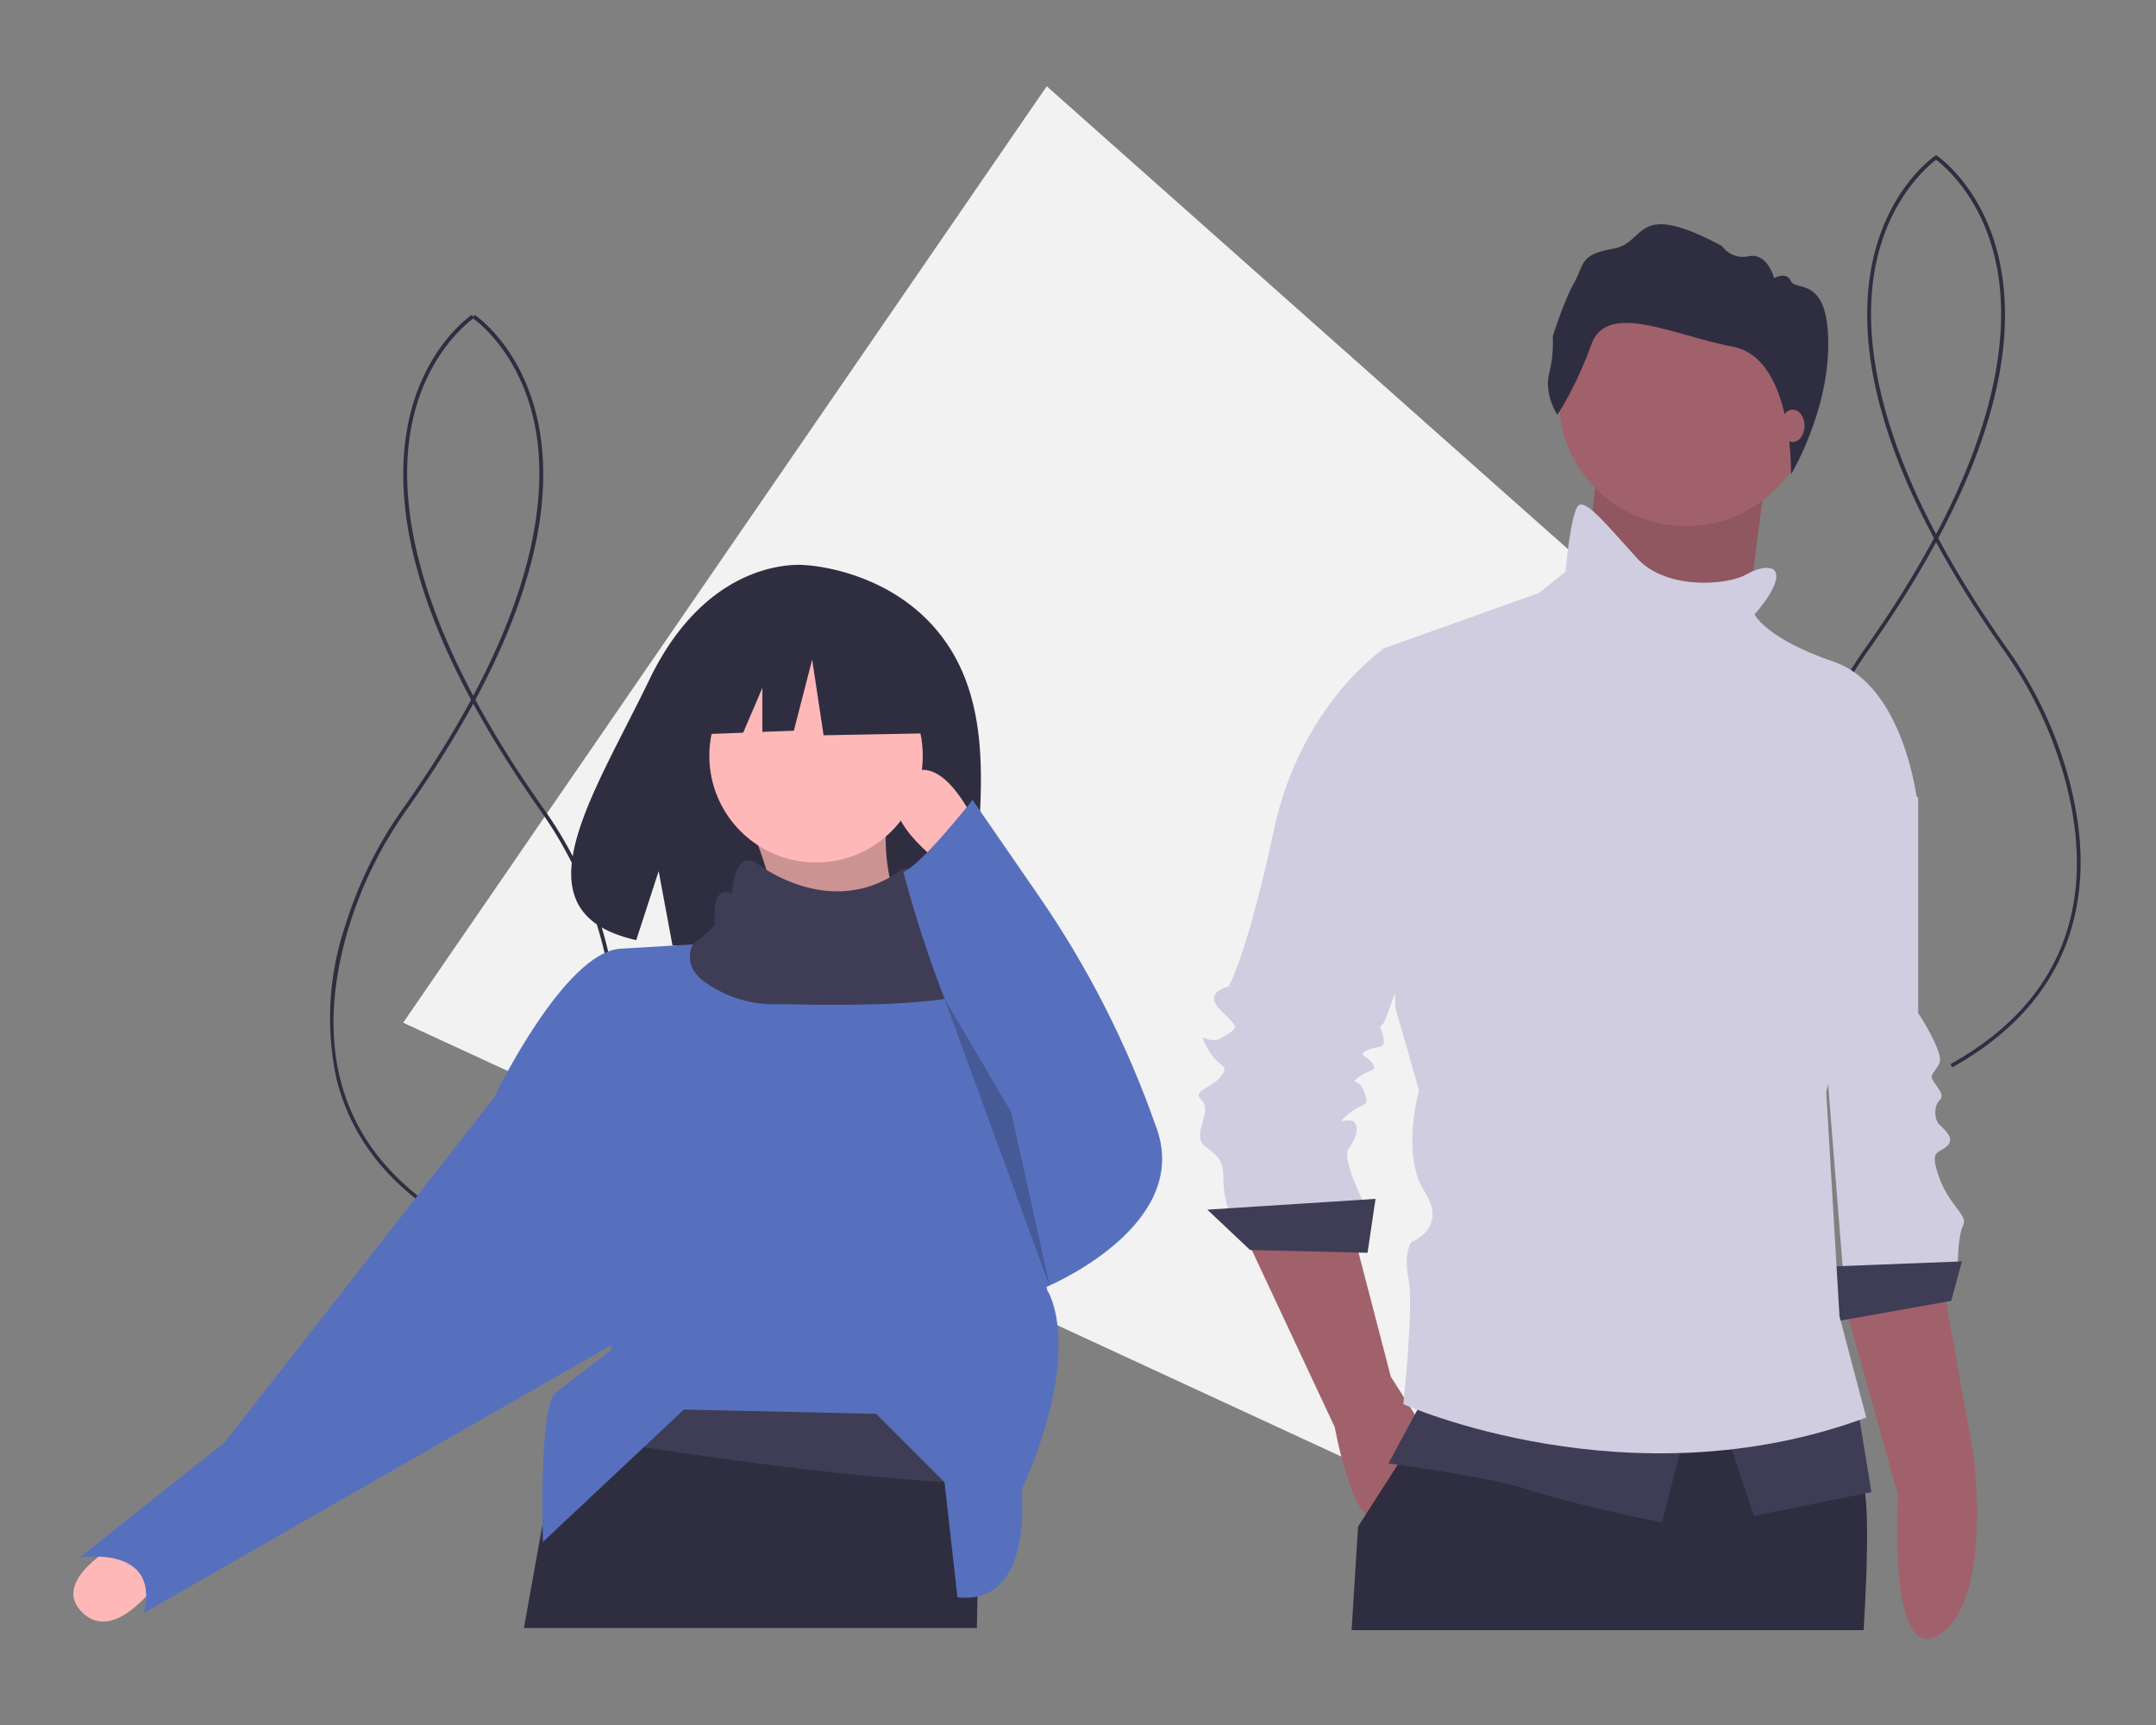 <svg xmlns="http://www.w3.org/2000/svg" viewBox="0 0 1000 800">
  <rect x="0" y="0" width="1000" height="800" fill="#808080" stroke="none"/>
  <g transform="translate(33.5 40)" fill-rule="nonzero" fill="none">
    <path fill="#F2F2F2" d="M840.5 344.7l-13.9 62.4-11.2 50.6-9 40.4-11.2 50.6L758.4 714 303.1 503.5 269.6 488l-42.3-19.6-33.5-15.5-40.3-18.6 22.8-33.2 19-27.6 24-35 19-27.6L452 0 678 200.7l40.3 35.7 32.1 28.5 40.3 35.8z"/>
    <path d="M179 529c-30.5-17-49.5-40.2-56.5-69a134.2 134.2 0 014.4-71.5c6-19.2 15-37.4 26.7-53.8 61.8-87.4 67.3-144.4 61.1-176.8-6.8-35.5-28.9-50.3-29-50.4l.9-1.5c.2.1 22.9 15.2 29.8 51.5 4 20.9 2.2 44.7-5.6 70.8-9.6 32.5-28.4 68.6-55.8 107.4a189.7 189.7 0 00-26.4 53.3c-13.3 42.8-15.2 101.5 51.2 138.5l-.8 1.5z" fill="#2F2E41"/>
    <path d="M193 529c30.5-17 49.5-40.2 56.5-69 5.2-21.4 3.7-45.4-4.4-71.5-6-19.2-15-37.4-26.7-53.8-61.8-87.4-67.3-144.4-61.1-176.8 6.8-35.5 28.9-50.3 29-50.4l-.9-1.5c-.2.1-22.9 15.2-29.8 51.5-4 20.9-2.2 44.7 5.6 70.8 9.6 32.5 28.4 68.6 55.8 107.4a189.7 189.7 0 0126.4 53.3c13.3 42.8 15.2 101.5-51.2 138.5l.8 1.5zM857 455c-30.5-17-49.5-40.2-56.5-69a134.2 134.2 0 014.4-71.5c6-19.2 15-37.4 26.7-53.8 61.8-87.4 67.3-144.4 61.1-176.8-6.8-35.5-28.9-50.3-29-50.4l.9-1.5c.2.1 22.9 15.2 29.8 51.5 4 20.9 2.2 44.7-5.6 70.8-9.6 32.5-28.4 68.6-55.8 107.4a189.7 189.7 0 00-26.4 53.3c-13.3 42.8-15.2 101.5 51.2 138.5l-.8 1.5z" fill="#2F2E41"/>
    <path d="M872 455c30.5-17 49.5-40.2 56.5-69 5.2-21.4 3.7-45.4-4.4-71.5-6-19.2-15-37.4-26.7-53.8-61.8-87.4-67.3-144.4-61.1-176.8 6.8-35.5 28.9-50.3 29-50.4l-.9-1.5c-.2.1-22.9 15.2-29.8 51.5-4 20.9-2.2 44.7 5.6 70.8 9.6 32.5 28.4 68.6 55.8 107.4a189.7 189.7 0 0126.4 53.3c13.3 42.8 15.2 101.5-51.2 138.5l.8 1.5zM408.3 262.6c-23-38.7-68.2-40.5-68.2-40.5s-44.2-5.6-72.5 53.3c-26.5 54.8-63 107.8-6 120.6l10.4-32 6.4 34.4c8 .6 16.2.7 24.3.4 61-2 119.2.6 117.3-21.2-2.5-29.1 10.3-77.8-11.7-115z" fill="#2F2E41"/>
    <path d="M314.5 342.8a216.6 216.6 0 0115.8 61.2l63.2-4a87.5 87.5 0 01-13.8-71l-65.2 13.8z" fill="#FFB8B8"/>
    <path d="M314.5 342.8a216.6 216.6 0 0115.8 61.2l63.2-4a87.5 87.5 0 01-13.8-71l-65.2 13.8z" fill="#000" opacity=".2"/>
    <path d="M21.2 676s-32.5 17.4-16 32.3c16.5 14.9 38.3-19.7 38.3-19.7L21.2 676z" fill="#FFB8B8"/>
    <path fill="#2F2E41" d="M421.5 624.4l-.5 24-1.1 51.6-.3 15H209.5l8.5-47.2 7.7-42.2 3.4-19L401.7 583z"/>
    <path d="M421.5 623.8L421 648c-60.8-1.6-155-16.4-194.5-23l3.4-19 171.8-24 19.8 41.8z" fill="#3F3D56"/>
    <circle fill="#FFB8B8" cx="345" cy="310.5" r="49.5"/>
    <path d="M440.3 651.3s6 53.4-29.7 49.5l-6-53.4-31.7-31.7-89.2-2-65.4 61.4s-2-63.4 6-69.3L250 586v-9.9l-53.5-108.8S228.2 402 254 400l33.7-2s11.9-5.9 11.9-7.9-2-17.8 7.9-13.8c0 0 .9-20.3 11.3-14.1 0 0 33 25.7 66.3 1.1 0 0 15.6-2.8 13.6 5-2 8 0 14 4 14 3.9 0 21.7 5.9 21.7 9.8 0 .9 1.3 9 3.4 21.4 7.3 45 24.4 144.8 24.4 144.8s17.8 25.7-11.9 93z" fill="#5770BE"/>
    <path d="M211.1 457l-13.8 9.9-126.6 162-67.2 53.4s37.6-6 29.7 25.7l231.3-132.4L211.1 457z" fill="#5770BE"/>
    <path d="M427.5 413.4c-2.6 15.6-88.2 12.3-100 12.3a55 55 0 01-33.6-9.9c-11.8-8-6-17.9-6-17.9s10.2-7.7 10.2-9.7c0-2-2-17.8 7.9-13.9 0 0 .9-20.3 11.3-14.1 0 0 34.5 27.6 67.7 2.9 0 0 15.5-2.9 13.5 5-2 8 0 14 4 14s21.7 6 21.7 9.9c0 .8 1.3 9 3.3 21.4z" fill="#3F3D56"/>
    <path d="M417.5 339.1s-15.9-33.7-31.8-17.8c-15.8 15.9 18 39.7 18 39.7l13.8-21.9z" fill="#FFB8B8"/>
    <path d="M417.6 331s-24.5 31-32.1 33.3c0 0 22.2 87.6 50 111.4l16 81.3s67.5-27.8 51.6-73.4l-.5-1.3c-13.3-38-31.6-74-54.5-107.1L417.6 331z" fill="#5770BE"/>
    <path fill="#000" opacity=".2" d="M404.5 423l49 134-18-81.2z"/>
    <path fill="#2F2E41" d="M398.4 258.4L353.8 235l-61.6 9.6-12.7 56.4 31.7-1.2 8.9-20.8v20.4l14.6-.5 8.5-33 5.3 35.1 52-1z"/>
    <path d="M821.5 562.9l25.4 90.5s-5.2 80.3 19.2 64.6c25-16.1 15.7-83.7 15.7-83.7L867.2 553l-45.7 9.9z" fill="#A0616A"/>
    <path d="M835.2 309l21 21v99.8s12.2 18.5 9.8 23.4c-2.5 5-5 5-2.5 8.6 2.5 3.7 5 6.2 2.5 8.6-2.5 2.5-2.5 8.7 0 11.1 2.4 2.5 7.4 6.2 3.7 9.9s-8.7 1.2-3.7 14.8c4.9 13.5 13.5 17.2 11 22.2-2.4 4.9-2.4 17.2-2.4 17.2l-53 7.4-11.1-139.3L835.2 309z" fill="#D0CDE1"/>
    <path fill="#3F3D56" d="M876.5 545l-62 2.4L817 573l54.5-9.7z"/>
    <path fill="#A0616A" d="M706.9 180l-7.4 74 75 11 5.5-42.5 5.5-42.5z"/>
    <path fill="#000" opacity=".1" d="M706.9 180l-7.4 74 75 11 5.5-42.5 5.5-42.5z"/>
    <path d="M543.5 532l42.1 89.9s7.5 41.8 18.6 43c11.2 1.3 22.3-43 22.3-43l-14.9-23.4-17.3-66.5h-50.8z" fill="#A0616A"/>
    <path d="M831 716H593.4l3-48 3.2-5 15.3-23.9 11-17.1 3.7-6 1.4-2.2 15-2.7L800.4 583a187.7 187.7 0 0014.1 40.4 73.4 73.4 0 0014.3 20c1.3 1.2 2.2 4.4 2.8 9.3 1.5 12 1 34.4-.7 63.3z" fill="#2F2E41"/>
    <circle fill="#A0616A" cx="748.5" cy="145" r="59"/>
    <path d="M616.7 266l-8.6-5s-38.4 25.9-50.7 83.8c-12.4 58-21 72.7-21 72.7s-12.4 2.5-3.8 11c8.7 8.7 8.7 7.5 1.3 12.4-7.5 5-12.4-5-7.5 5 5 9.8 11.2 7.3 6.2 13.5-5 6.1-13.6 6.1-8.6 11 5 5-5 16.1 1.2 21 6.2 5 8.7 6.2 8.7 14.8 0 5 .8 10 2.4 14.8h64.3s-12.3-23.4-8.6-28.3c3.7-5 5-9.9 2.5-12.4-2.5-2.4-10 2.5-2.5-3.7 7.4-6.1 9.9-2.4 7.4-9.8s-7.4-3.7-2.5-7.4c5-3.7 8.7-2.5 6.2-6.2-2.5-3.7-7.4-3.7-2.5-6.1 5-2.5 8.7 0 7.5-6.2-1.3-6.2-2.5-3.7 0-6.2 2.4-2.4 28.4-86.2 28.4-88.7 0-2.4-19.8-80-19.8-80z" fill="#D0CDE1"/>
    <path fill="#3F3D56" d="M604.5 516l-78 5 19.8 18.7 54.5 1.3zM626.5 609l-16 29.7s48 6.2 65.3 12.4a646.6 646.6 0 0061.6 14.9l11.1-43.4-122-13.6zM766.5 622.6l13.6 40.4 54.4-11-6.2-38z"/>
    <path d="M788.9 224s-3.7-2.5-12.4 2.4c-8.6 5-37 7.4-50.6-7.4-13.5-14.8-23.4-27.2-27.1-24.7-3.7 2.5-6.2 30.9-6.2 30.9l-12.3 9.8-72.8 26 6.2 166.4 11 38.3s-8.6 29.6 2.5 46.8c11.1 17.3-6.1 23.5-6.1 23.5s-3.7 5-1.3 17.2c2.5 12.4-2.4 58-2.4 58s104.8 46.9 214.7 6.2l-12.4-46.9-6.2-104.8s6.2-17.3 5-24.7c-1.2-7.4 37-111 37-111s-6.2-51.8-38.2-63c-32.1-11-37-22.1-37-22.1s14.7-16 8.6-21z" fill="#D0CDE1"/>
    <path d="M688.8 152.4s-6.1-9.2-3.8-19.1a58 58 0 001.7-17.3s5-16.1 10-25c4.9-9 2.5-12.9 18.2-15.7 15.6-2.8 9.2-23.2 50.3-1.2a12 12 0 0012.6 4.7c8.5-1.6 11.6 10.2 11.6 10.2s5.7-3.3 7.8 1.4c2.1 4.8 17.3-2.8 17.3 29.1 0 32-17.3 60.5-17.3 60.5s1.3-53.7-26.9-59.2c-28.1-5.4-58.4-21.3-65.7-1-7.4 20.4-15.8 32.6-15.8 32.6z" fill="#2F2E41"/>
    <ellipse fill="#A0616A" cx="798" cy="157.5" rx="5.5" ry="7.5"/>
  </g>
</svg>
